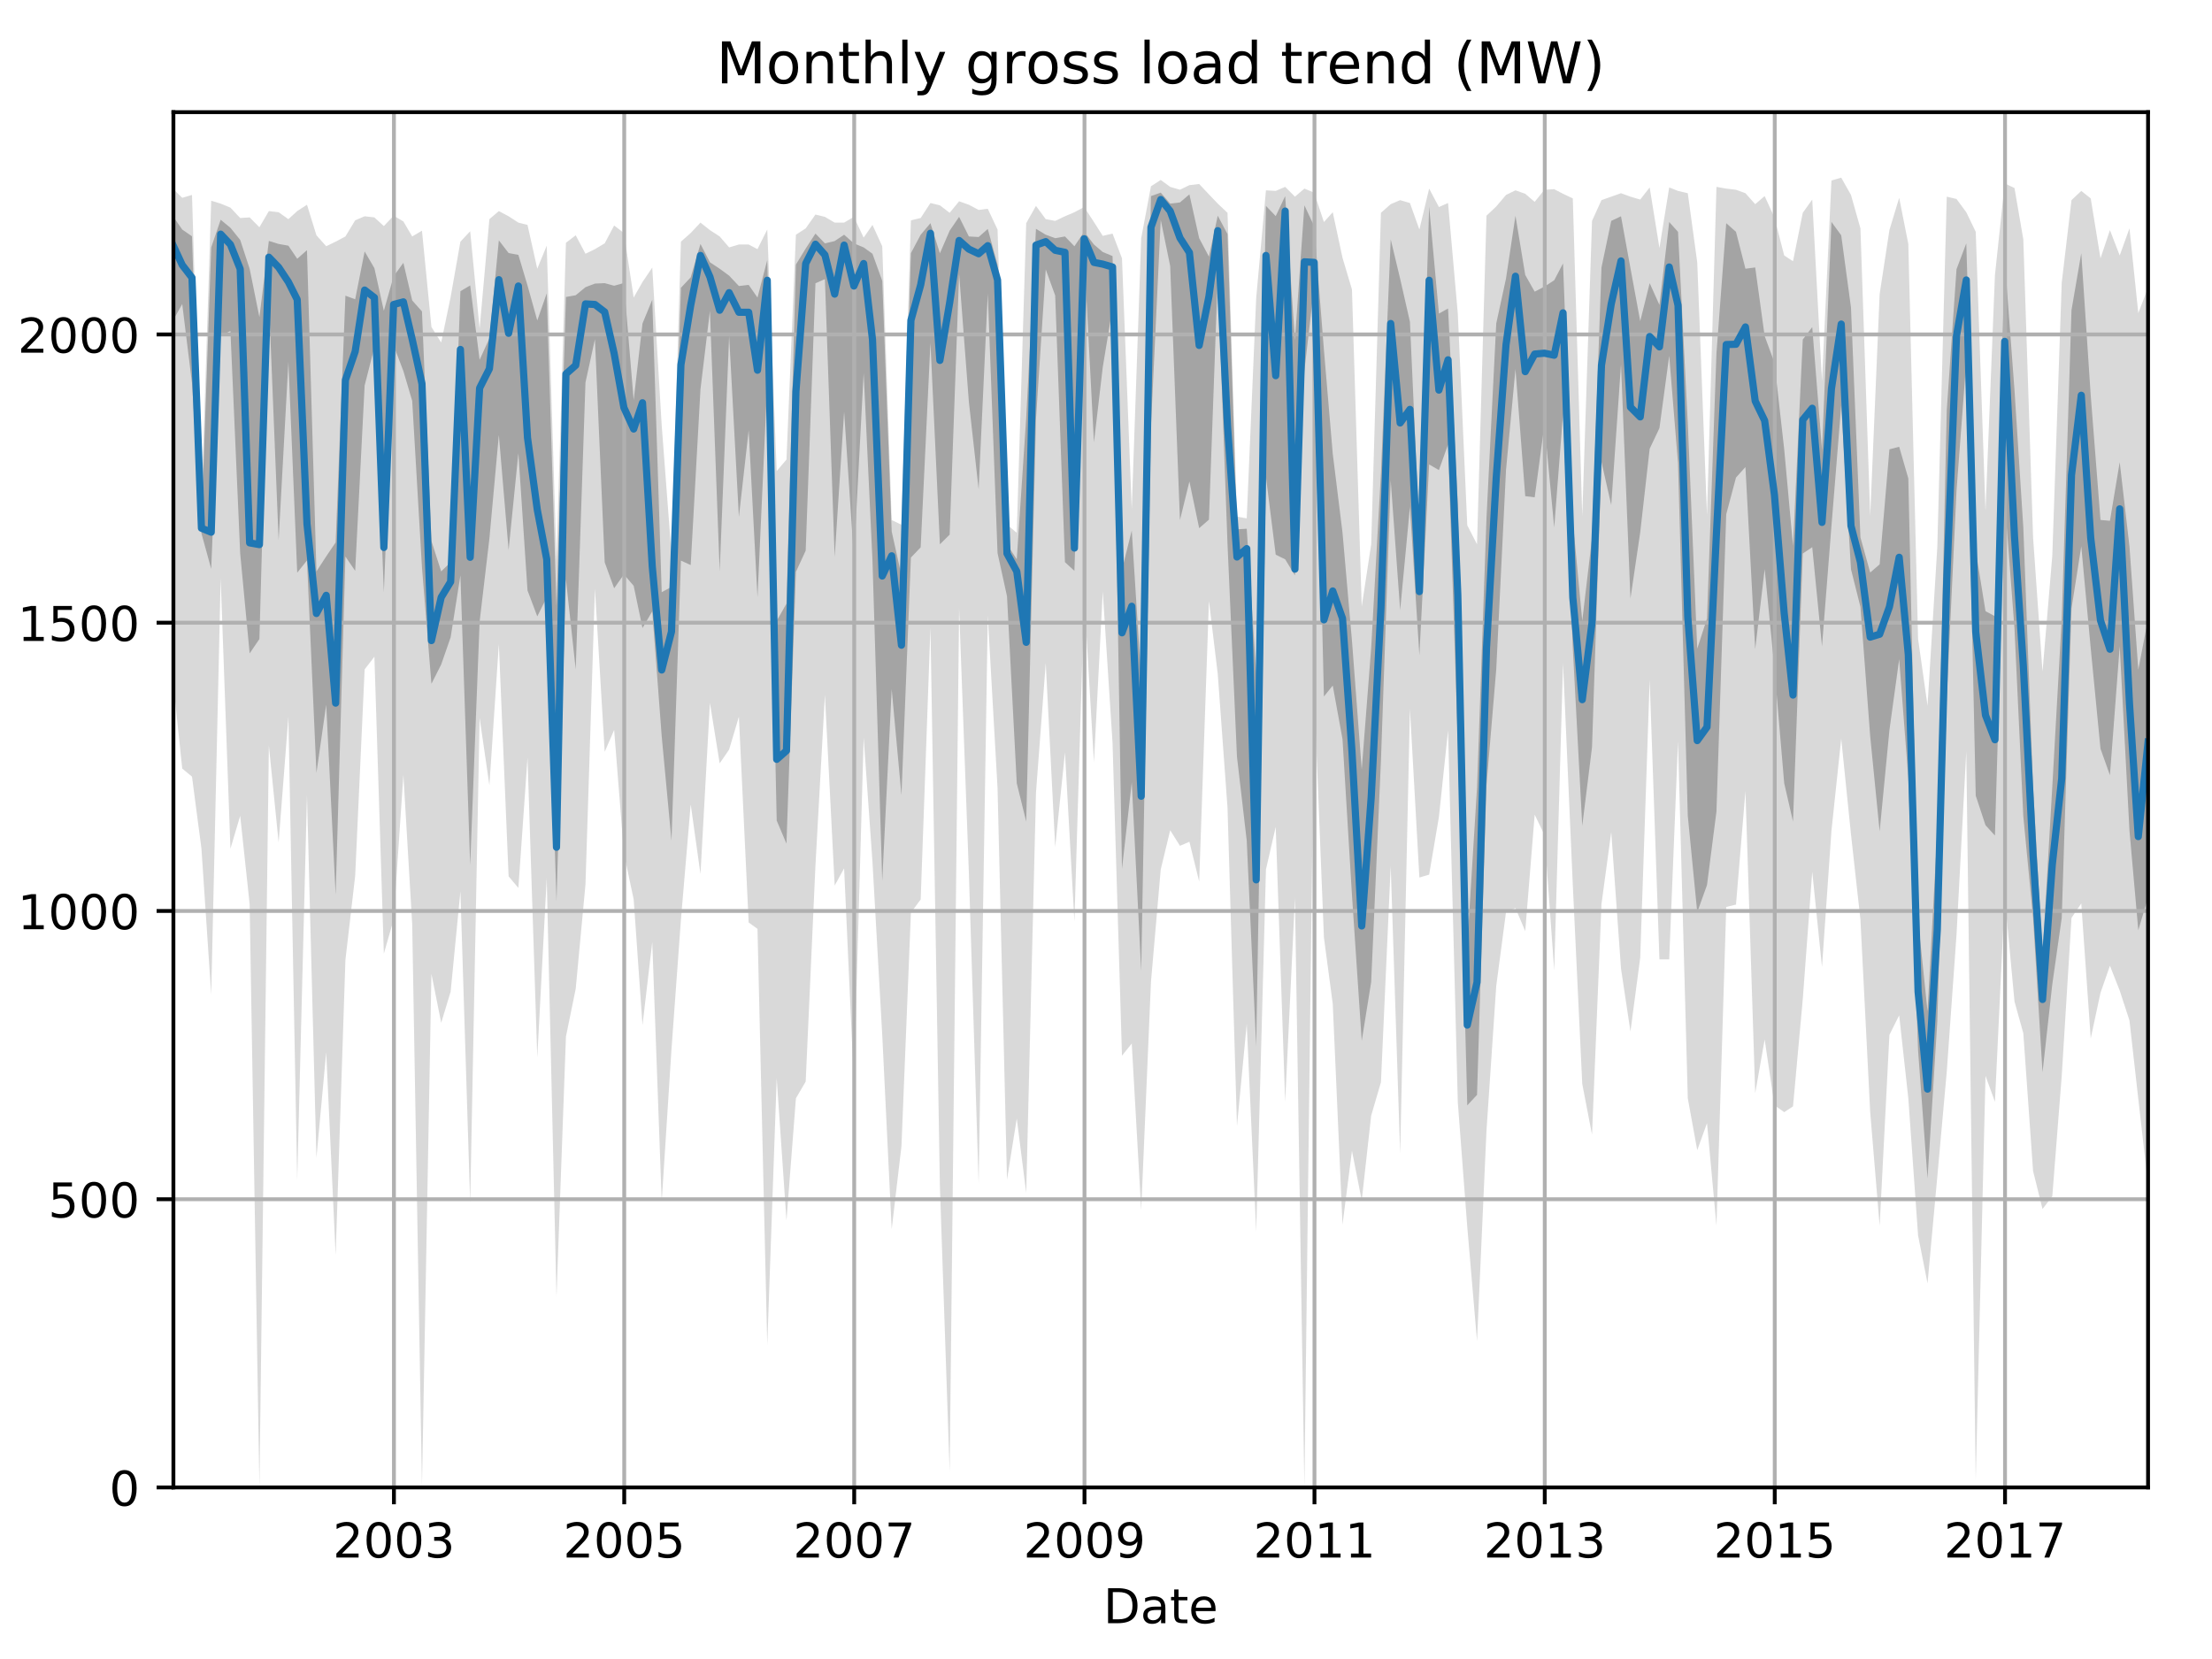 <?xml version="1.0" encoding="utf-8" standalone="no"?>
<!DOCTYPE svg PUBLIC "-//W3C//DTD SVG 1.1//EN"
  "http://www.w3.org/Graphics/SVG/1.1/DTD/svg11.dtd">
<!-- Created with matplotlib (http://matplotlib.org/) -->
<svg height="345.6pt" version="1.1" viewBox="0 0 460.8 345.6" width="460.8pt" xmlns="http://www.w3.org/2000/svg" xmlns:xlink="http://www.w3.org/1999/xlink">
 <defs>
  <style type="text/css">
*{stroke-linecap:butt;stroke-linejoin:round;}
  </style>
 </defs>
 <g id="figure_1">
  <g id="patch_1">
   <path d="M 0 345.6 
L 460.8 345.6 
L 460.8 0 
L 0 0 
z
" style="fill:none;"/>
  </g>
  <g id="axes_1">
   <g id="patch_2">
    <path d="M 36.124 309.863 
L 447.48 309.863 
L 447.48 23.365 
L 36.124 23.365 
z
" style="fill:none;"/>
   </g>
   <g id="PolyCollection_1">
    <path clip-path="url(#pf17674f950)" d="M 36.124 39.41 
L 36.124 142.571 
L 37.962 160.105 
L 39.996 161.786 
L 41.965 176.798 
L 43.999 207.182 
L 45.968 120.474 
L 48.003 176.798 
L 50.037 169.953 
L 52.006 188.327 
L 54.04 309.863 
L 56.009 155.301 
L 58.044 175.477 
L 60.078 149.297 
L 61.916 245.853 
L 63.95 165.629 
L 65.919 241.169 
L 67.954 219.192 
L 69.922 261.465 
L 71.957 199.977 
L 73.991 182.443 
L 75.96 139.449 
L 77.995 136.807 
L 79.963 198.656 
L 81.998 191.57 
L 84.032 161.426 
L 85.87 192.531 
L 87.904 309.623 
L 89.873 202.859 
L 91.908 213.067 
L 93.877 206.582 
L 95.911 185.685 
L 97.946 250.657 
L 99.914 149.537 
L 101.949 163.588 
L 103.918 134.165 
L 105.952 182.563 
L 107.987 184.965 
L 109.89 157.823 
L 111.924 220.273 
L 113.893 182.923 
L 115.928 270.112 
L 117.896 215.949 
L 119.931 205.981 
L 121.965 184.244 
L 123.934 122.636 
L 125.969 156.622 
L 127.938 152.059 
L 129.972 177.759 
L 132.006 187.367 
L 133.844 213.547 
L 135.878 196.254 
L 137.847 250.296 
L 139.882 218.591 
L 141.851 191.57 
L 143.885 167.551 
L 145.92 182.083 
L 147.888 146.414 
L 149.923 159.024 
L 151.892 156.142 
L 153.926 149.297 
L 155.961 192.17 
L 157.798 193.492 
L 159.833 280.2 
L 161.802 224.596 
L 163.836 254.26 
L 165.805 228.799 
L 167.839 225.317 
L 169.874 180.281 
L 171.843 144.733 
L 173.877 184.484 
L 175.846 180.882 
L 177.88 225.677 
L 179.915 153.62 
L 181.752 179.561 
L 183.787 215.589 
L 185.756 256.061 
L 187.79 238.767 
L 189.759 190.129 
L 191.794 187.367 
L 193.828 130.682 
L 195.797 247.054 
L 197.831 306.621 
L 199.8 126.719 
L 201.835 181.842 
L 203.869 246.573 
L 205.772 128.28 
L 207.807 164.188 
L 209.776 245.733 
L 211.81 233.003 
L 213.779 248.495 
L 215.813 165.149 
L 217.848 138.128 
L 219.817 176.438 
L 221.851 156.742 
L 223.82 191.93 
L 225.854 124.197 
L 227.889 158.784 
L 229.726 123.236 
L 231.761 154.701 
L 233.73 219.912 
L 235.764 217.39 
L 237.733 252.098 
L 239.768 204.54 
L 241.802 181.122 
L 243.771 172.955 
L 245.805 176.198 
L 247.774 175.357 
L 249.809 183.644 
L 251.843 125.158 
L 253.681 140.41 
L 255.715 168.272 
L 257.684 234.564 
L 259.718 213.307 
L 261.687 256.541 
L 263.722 181.122 
L 265.756 172.235 
L 267.725 229.52 
L 269.76 187.006 
L 271.728 309.863 
L 273.763 144.253 
L 275.797 195.293 
L 277.635 209.104 
L 279.669 255.1 
L 281.638 239.728 
L 283.673 250.056 
L 285.641 232.402 
L 287.676 225.437 
L 289.71 180.401 
L 291.679 240.329 
L 293.714 147.615 
L 295.683 182.803 
L 297.717 182.203 
L 299.751 170.193 
L 301.655 152.179 
L 303.689 229.64 
L 305.658 255.581 
L 307.692 279.359 
L 309.661 235.525 
L 311.696 205.381 
L 313.73 190.009 
L 315.699 189.168 
L 317.734 193.972 
L 319.702 169.713 
L 321.737 173.916 
L 323.771 202.138 
L 325.609 138.128 
L 327.643 184.364 
L 329.612 225.797 
L 331.647 236.365 
L 333.616 188.327 
L 335.65 173.316 
L 337.684 201.778 
L 339.653 214.868 
L 341.688 199.496 
L 343.657 141.611 
L 345.691 199.857 
L 347.726 199.857 
L 349.563 154.461 
L 351.598 228.799 
L 353.566 239.608 
L 355.601 233.964 
L 357.57 255.34 
L 359.604 188.928 
L 361.639 188.448 
L 363.607 164.789 
L 365.642 227.719 
L 367.611 216.55 
L 369.645 230.241 
L 371.68 231.682 
L 373.517 230.481 
L 375.552 208.143 
L 377.521 181.602 
L 379.555 201.418 
L 381.524 173.075 
L 383.558 153.86 
L 385.593 173.796 
L 387.562 191.57 
L 389.596 231.682 
L 391.565 255.34 
L 393.599 215.589 
L 395.634 211.506 
L 397.537 228.799 
L 399.572 257.382 
L 401.54 267.35 
L 403.575 245.132 
L 405.544 223.275 
L 407.578 194.692 
L 409.613 156.502 
L 411.582 308.302 
L 413.616 224.116 
L 415.585 229.52 
L 417.619 186.766 
L 419.654 208.623 
L 421.491 215.229 
L 423.526 243.931 
L 425.495 251.858 
L 427.529 249.216 
L 429.498 224.116 
L 431.532 191.21 
L 433.567 188.207 
L 435.536 216.31 
L 437.57 206.822 
L 439.539 201.178 
L 441.573 206.342 
L 443.608 212.587 
L 445.446 228.92 
L 447.48 246.814 
L 447.48 59.946 
L 447.48 59.946 
L 445.446 65.23 
L 443.608 47.576 
L 441.573 53.221 
L 439.539 47.936 
L 437.57 53.821 
L 435.536 41.331 
L 433.567 39.77 
L 431.532 41.692 
L 429.498 58.865 
L 427.529 115.79 
L 425.495 139.929 
L 423.526 111.947 
L 421.491 49.858 
L 419.654 39.17 
L 417.619 38.209 
L 415.585 57.304 
L 413.616 106.423 
L 411.582 48.297 
L 409.613 44.214 
L 407.578 41.451 
L 405.544 40.971 
L 403.575 113.989 
L 401.54 147.015 
L 399.572 133.084 
L 397.537 50.819 
L 395.634 41.211 
L 393.599 47.936 
L 391.565 61.267 
L 389.596 107.504 
L 387.562 47.576 
L 385.593 40.611 
L 383.558 37.008 
L 381.524 37.608 
L 379.555 79.401 
L 377.521 41.571 
L 375.552 44.334 
L 373.517 54.422 
L 371.68 53.221 
L 369.645 45.294 
L 367.611 40.851 
L 365.642 42.532 
L 363.607 40.25 
L 361.639 39.53 
L 359.604 39.29 
L 357.57 38.929 
L 355.601 107.383 
L 353.566 54.662 
L 351.598 40.25 
L 349.563 39.77 
L 347.726 39.049 
L 345.691 51.659 
L 343.657 39.049 
L 341.688 41.571 
L 339.653 40.971 
L 337.684 40.25 
L 335.65 40.971 
L 333.616 41.692 
L 331.647 46.015 
L 329.612 107.504 
L 327.643 41.331 
L 325.609 40.37 
L 323.771 39.41 
L 321.737 39.53 
L 319.702 42.052 
L 317.734 40.37 
L 315.699 39.65 
L 313.73 40.611 
L 311.696 43.013 
L 309.661 44.934 
L 307.692 113.388 
L 305.658 109.425 
L 303.689 65.35 
L 301.655 42.292 
L 299.751 43.133 
L 297.717 39.29 
L 295.683 47.816 
L 293.714 42.292 
L 291.679 41.692 
L 289.71 42.532 
L 287.676 44.334 
L 285.641 113.388 
L 283.673 126.358 
L 281.638 60.306 
L 279.669 53.701 
L 277.635 44.214 
L 275.797 46.255 
L 273.763 40.13 
L 271.728 39.29 
L 269.76 40.971 
L 267.725 38.929 
L 265.756 39.77 
L 263.722 39.65 
L 261.687 62.108 
L 259.718 107.984 
L 257.684 107.624 
L 255.715 44.334 
L 253.681 42.412 
L 251.843 40.491 
L 249.809 38.329 
L 247.774 38.569 
L 245.805 39.53 
L 243.771 38.929 
L 241.802 37.488 
L 239.768 38.809 
L 237.733 49.618 
L 235.764 106.062 
L 233.73 53.821 
L 231.761 48.657 
L 229.726 49.137 
L 227.889 46.255 
L 225.854 43.133 
L 223.82 44.214 
L 221.851 45.054 
L 219.817 46.015 
L 217.848 45.655 
L 215.813 42.892 
L 213.779 46.495 
L 211.81 110.986 
L 209.776 109.305 
L 207.807 47.816 
L 205.772 43.493 
L 203.869 43.733 
L 201.835 42.652 
L 199.8 41.932 
L 197.831 44.334 
L 195.797 42.772 
L 193.828 42.292 
L 191.794 45.414 
L 189.759 45.895 
L 187.79 109.305 
L 185.756 108.344 
L 183.787 51.299 
L 181.752 46.856 
L 179.915 49.498 
L 177.88 45.174 
L 175.846 46.375 
L 173.877 46.375 
L 171.843 45.174 
L 169.874 44.694 
L 167.839 47.576 
L 165.805 48.897 
L 163.836 95.734 
L 161.802 98.136 
L 159.833 47.816 
L 157.798 51.9 
L 155.961 50.939 
L 153.926 50.939 
L 151.892 51.539 
L 149.923 49.258 
L 147.888 47.936 
L 145.92 46.375 
L 143.885 48.537 
L 141.851 50.338 
L 139.882 115.43 
L 137.847 88.649 
L 135.878 55.743 
L 133.844 58.745 
L 132.006 61.988 
L 129.972 48.537 
L 127.938 46.976 
L 125.969 50.699 
L 123.934 51.9 
L 121.965 52.86 
L 119.931 49.017 
L 117.896 50.579 
L 115.928 116.511 
L 113.893 51.179 
L 111.924 55.983 
L 109.89 46.856 
L 107.987 46.375 
L 105.952 45.054 
L 103.918 43.973 
L 101.949 45.655 
L 99.914 68.473 
L 97.946 48.177 
L 95.911 50.338 
L 93.877 61.867 
L 91.908 71.355 
L 89.873 68.112 
L 87.904 48.057 
L 85.87 49.258 
L 84.032 46.135 
L 81.998 44.934 
L 79.963 47.096 
L 77.995 45.294 
L 75.96 45.054 
L 73.991 45.895 
L 71.957 49.258 
L 69.922 50.338 
L 67.954 51.299 
L 65.919 49.017 
L 63.95 42.652 
L 61.916 43.973 
L 60.078 45.655 
L 58.044 44.214 
L 56.009 43.973 
L 54.04 47.336 
L 52.006 45.294 
L 50.037 45.414 
L 48.003 43.253 
L 45.968 42.412 
L 43.999 41.812 
L 41.965 105.342 
L 39.996 40.611 
L 37.962 41.211 
L 36.124 39.41 
z
" style="fill:#808080;fill-opacity:0.3;"/>
   </g>
   <g id="PolyCollection_2">
    <path clip-path="url(#pf17674f950)" d="M 36.124 45.174 
L 36.124 66.611 
L 37.962 63.339 
L 39.996 79.822 
L 41.965 111.106 
L 43.999 118.522 
L 45.968 69.944 
L 48.003 68.953 
L 50.037 115.31 
L 52.006 136.116 
L 54.04 133.114 
L 56.009 62.378 
L 58.044 112.548 
L 60.078 75.378 
L 61.916 119.303 
L 63.95 116.751 
L 65.919 161.006 
L 67.954 146.805 
L 69.922 186.436 
L 71.957 115.94 
L 73.991 118.913 
L 75.96 80.302 
L 77.995 72.346 
L 79.963 123.386 
L 81.998 71.955 
L 84.032 77.3 
L 85.87 83.515 
L 87.904 118.192 
L 89.873 142.451 
L 91.908 138.428 
L 93.877 132.754 
L 95.911 119.873 
L 97.946 180.281 
L 99.914 129.481 
L 101.949 112.217 
L 103.918 90.6 
L 105.952 114.589 
L 107.987 94.383 
L 109.89 122.996 
L 111.924 128.4 
L 113.893 124.467 
L 115.928 187.757 
L 117.896 120.714 
L 119.931 139.449 
L 121.965 79.672 
L 123.934 70.664 
L 125.969 117.141 
L 127.938 122.545 
L 129.972 119.663 
L 132.006 122.035 
L 133.844 130.832 
L 135.878 127.349 
L 137.847 153.38 
L 139.882 175.117 
L 141.851 116.781 
L 143.885 117.712 
L 145.92 81.113 
L 147.888 64.75 
L 149.923 119.033 
L 151.892 69.974 
L 153.926 107.684 
L 155.961 89.639 
L 157.798 124.437 
L 159.833 79.822 
L 161.802 170.944 
L 163.836 175.747 
L 165.805 119.123 
L 167.839 114.709 
L 169.874 59.015 
L 171.843 58.145 
L 173.877 116.03 
L 175.846 85.766 
L 177.88 116.27 
L 179.915 77.69 
L 181.752 116.751 
L 183.787 183.524 
L 185.756 143.562 
L 187.79 165.66 
L 189.759 116.15 
L 191.794 114.019 
L 193.828 71.415 
L 195.797 113.388 
L 197.831 111.377 
L 199.8 57.064 
L 201.835 83.725 
L 203.869 101.919 
L 205.772 61.147 
L 207.807 115.22 
L 209.776 124.197 
L 211.81 163.168 
L 213.779 171.154 
L 215.813 87.358 
L 217.848 56.133 
L 219.817 61.567 
L 221.851 117.111 
L 223.82 118.913 
L 225.854 53.101 
L 227.889 92.161 
L 229.726 76.489 
L 231.761 64.149 
L 233.73 181.002 
L 235.764 162.987 
L 237.733 202.288 
L 239.768 88.799 
L 241.802 45.805 
L 243.771 55.412 
L 245.805 108.344 
L 247.774 100.298 
L 249.809 110.026 
L 251.843 108.254 
L 253.681 57.424 
L 255.715 113.388 
L 257.684 157.643 
L 259.718 175.117 
L 261.687 217.991 
L 263.722 99.367 
L 265.756 115.55 
L 267.725 116.511 
L 269.76 119.873 
L 271.728 77.27 
L 273.763 59.586 
L 275.797 145.093 
L 277.635 142.811 
L 279.669 153.98 
L 281.638 186.436 
L 283.673 216.82 
L 285.641 204.57 
L 287.676 158.484 
L 289.71 100.058 
L 291.679 127.109 
L 293.714 105.582 
L 295.683 136.506 
L 297.717 96.755 
L 299.751 97.926 
L 301.655 92.612 
L 303.689 154.701 
L 305.658 230.271 
L 307.692 228.079 
L 309.661 163.618 
L 311.696 139.419 
L 313.73 97.926 
L 315.699 76.879 
L 317.734 103.36 
L 319.702 103.6 
L 321.737 88.438 
L 323.771 109.905 
L 325.609 86.187 
L 327.643 135.005 
L 329.612 172.025 
L 331.647 155.662 
L 333.616 96.245 
L 335.65 105.222 
L 337.684 75.919 
L 339.653 124.677 
L 341.688 110.896 
L 343.657 93.482 
L 345.691 89.189 
L 347.726 74.117 
L 349.563 96.545 
L 351.598 169.983 
L 353.566 190.039 
L 355.601 184.364 
L 357.57 169.052 
L 359.604 107.143 
L 361.639 99.487 
L 363.607 97.295 
L 365.642 135.215 
L 367.611 118.552 
L 369.645 139.209 
L 371.68 163.138 
L 373.517 171.154 
L 375.552 115.31 
L 377.521 113.989 
L 379.555 134.645 
L 381.524 109.605 
L 383.558 84.475 
L 385.593 118.582 
L 387.562 126.419 
L 389.596 153.38 
L 391.565 173.195 
L 393.599 152.119 
L 395.634 137.317 
L 397.537 162.147 
L 399.572 218.862 
L 401.54 245.493 
L 403.575 212.857 
L 405.544 145.454 
L 407.578 102.189 
L 409.613 75.318 
L 411.582 165.75 
L 413.616 171.904 
L 415.585 174.066 
L 417.619 104.231 
L 419.654 130.922 
L 421.491 170.013 
L 423.526 191.21 
L 425.495 223.395 
L 427.529 205.051 
L 429.498 191.21 
L 431.532 126.749 
L 433.567 113.809 
L 435.536 135.035 
L 437.57 155.962 
L 439.539 161.486 
L 441.573 134.645 
L 443.608 173.015 
L 445.446 193.762 
L 447.48 186.976 
L 447.48 128.971 
L 447.48 128.971 
L 445.446 139.509 
L 443.608 113.869 
L 441.573 96.275 
L 439.539 108.494 
L 437.57 108.314 
L 435.536 82.374 
L 433.567 52.74 
L 431.532 64.6 
L 429.498 128.91 
L 427.529 163.918 
L 425.495 198.866 
L 423.526 163.948 
L 421.491 109.845 
L 419.654 81.263 
L 417.619 54.061 
L 415.585 128.37 
L 413.616 127.319 
L 411.582 114.709 
L 409.613 50.699 
L 407.578 56.073 
L 405.544 85.496 
L 403.575 173.195 
L 401.54 210.665 
L 399.572 191.66 
L 397.537 99.667 
L 395.634 93.062 
L 393.599 93.603 
L 391.565 117.562 
L 389.596 119.273 
L 387.562 111.947 
L 385.593 64.059 
L 383.558 49.017 
L 381.524 46.225 
L 379.555 93.693 
L 377.521 68.142 
L 375.552 70.724 
L 373.517 113.688 
L 371.68 93.573 
L 369.645 75.528 
L 367.611 70.004 
L 365.642 55.713 
L 363.607 55.983 
L 361.639 48.297 
L 359.604 46.495 
L 357.57 73.577 
L 355.601 128.85 
L 353.566 135.125 
L 351.598 88.168 
L 349.563 48.297 
L 347.726 46.255 
L 345.691 63.519 
L 343.657 58.985 
L 341.688 66.911 
L 339.653 55.863 
L 337.684 45.054 
L 335.65 46.015 
L 333.616 55.743 
L 331.647 112.067 
L 329.612 129.331 
L 327.643 108.434 
L 325.609 54.872 
L 323.771 58.385 
L 321.737 59.706 
L 319.702 60.757 
L 317.734 57.274 
L 315.699 44.934 
L 313.73 58.024 
L 311.696 67.392 
L 309.661 107.984 
L 307.692 164.068 
L 305.658 196.914 
L 303.689 104.952 
L 301.655 64.269 
L 299.751 65.32 
L 297.717 43.013 
L 295.683 110.746 
L 293.714 67.032 
L 291.679 58.084 
L 289.71 49.858 
L 287.676 98.587 
L 285.641 135.005 
L 283.673 160.315 
L 281.638 133.474 
L 279.669 110.956 
L 277.635 94.503 
L 275.797 72.886 
L 273.763 47.096 
L 271.728 42.772 
L 269.76 70.875 
L 267.725 40.851 
L 265.756 45.024 
L 263.722 42.892 
L 261.687 140.229 
L 259.718 110.146 
L 257.684 110.266 
L 255.715 48.777 
L 253.681 44.934 
L 251.843 53.461 
L 249.809 49.618 
L 247.774 40.491 
L 245.805 42.172 
L 243.771 42.412 
L 241.802 40.13 
L 239.768 40.851 
L 237.733 141.58 
L 235.764 110.506 
L 233.73 118.672 
L 231.761 53.341 
L 229.726 52.5 
L 227.889 50.939 
L 225.854 48.297 
L 223.82 51.299 
L 221.851 49.258 
L 219.817 49.618 
L 217.848 48.897 
L 215.813 47.666 
L 213.779 87.027 
L 211.81 116.511 
L 209.776 113.388 
L 207.807 55.142 
L 205.772 47.696 
L 203.869 49.378 
L 201.835 49.258 
L 199.8 45.174 
L 197.831 48.057 
L 195.797 52.77 
L 193.828 46.495 
L 191.794 48.897 
L 189.759 52.74 
L 187.79 119.873 
L 185.756 110.716 
L 183.787 58.505 
L 181.752 52.86 
L 179.915 51.539 
L 177.88 50.699 
L 175.846 48.897 
L 173.877 50.218 
L 171.843 50.699 
L 169.874 48.657 
L 167.839 51.78 
L 165.805 55.112 
L 163.836 125.758 
L 161.802 129.331 
L 159.833 54.181 
L 157.798 61.988 
L 155.961 59.345 
L 153.926 59.586 
L 151.892 57.424 
L 149.923 55.983 
L 147.888 54.632 
L 145.92 50.819 
L 143.885 57.784 
L 141.851 59.946 
L 139.882 122.275 
L 137.847 123.356 
L 135.878 62.438 
L 133.844 67.392 
L 132.006 83.364 
L 129.972 58.955 
L 127.938 59.526 
L 125.969 58.985 
L 123.934 59.075 
L 121.965 59.826 
L 119.931 61.507 
L 117.896 61.867 
L 115.928 126.238 
L 113.893 61.117 
L 111.924 66.761 
L 109.89 59.466 
L 107.987 53.101 
L 105.952 52.71 
L 103.918 50.068 
L 101.949 70.484 
L 99.914 74.958 
L 97.946 59.466 
L 95.911 60.667 
L 93.877 117.111 
L 91.908 119.033 
L 89.873 112.698 
L 87.904 64.87 
L 85.87 62.588 
L 84.032 54.752 
L 81.998 57.544 
L 79.963 64.75 
L 77.995 55.863 
L 75.96 52.38 
L 73.991 62.348 
L 71.957 61.597 
L 69.922 112.998 
L 67.954 115.91 
L 65.919 119.033 
L 63.95 52.11 
L 61.916 53.911 
L 60.078 51.179 
L 58.044 50.819 
L 56.009 50.188 
L 54.04 66.071 
L 52.006 55.983 
L 50.037 49.978 
L 48.003 47.456 
L 45.968 45.775 
L 43.999 51.539 
L 41.965 109.185 
L 39.996 49.227 
L 37.962 47.816 
L 36.124 45.174 
z
" style="fill:#808080;fill-opacity:0.6;"/>
   </g>
   <g id="matplotlib.axis_1">
    <g id="xtick_1">
     <g id="line2d_1">
      <path clip-path="url(#pf17674f950)" d="M 82.064 309.863 
L 82.064 23.365 
" style="fill:none;stroke:#b0b0b0;stroke-linecap:square;stroke-width:0.8;"/>
     </g>
     <g id="line2d_2">
      <defs>
       <path d="M 0 0 
L 0 3.5 
" id="mb8aeecf752" style="stroke:#000000;stroke-width:0.8;"/>
      </defs>
      <g>
       <use style="stroke:#000000;stroke-width:0.8;" x="82.064" xlink:href="#mb8aeecf752" y="309.863"/>
      </g>
     </g>
     <g id="text_1">
      <!-- 2003 -->
      <defs>
       <path d="M 19.188 8.297 
L 53.609 8.297 
L 53.609 0 
L 7.328 0 
L 7.328 8.297 
Q 12.938 14.109 22.625 23.891 
Q 32.328 33.688 34.812 36.531 
Q 39.547 41.844 41.422 45.531 
Q 43.312 49.219 43.312 52.781 
Q 43.312 58.594 39.234 62.25 
Q 35.156 65.922 28.609 65.922 
Q 23.969 65.922 18.812 64.312 
Q 13.672 62.703 7.812 59.422 
L 7.812 69.391 
Q 13.766 71.781 18.938 73 
Q 24.125 74.219 28.422 74.219 
Q 39.75 74.219 46.484 68.547 
Q 53.219 62.891 53.219 53.422 
Q 53.219 48.922 51.531 44.891 
Q 49.859 40.875 45.406 35.406 
Q 44.188 33.984 37.641 27.219 
Q 31.109 20.453 19.188 8.297 
z
" id="DejaVuSans-32"/>
       <path d="M 31.781 66.406 
Q 24.172 66.406 20.328 58.906 
Q 16.5 51.422 16.5 36.375 
Q 16.5 21.391 20.328 13.891 
Q 24.172 6.391 31.781 6.391 
Q 39.453 6.391 43.281 13.891 
Q 47.125 21.391 47.125 36.375 
Q 47.125 51.422 43.281 58.906 
Q 39.453 66.406 31.781 66.406 
z
M 31.781 74.219 
Q 44.047 74.219 50.516 64.516 
Q 56.984 54.828 56.984 36.375 
Q 56.984 17.969 50.516 8.266 
Q 44.047 -1.422 31.781 -1.422 
Q 19.531 -1.422 13.062 8.266 
Q 6.594 17.969 6.594 36.375 
Q 6.594 54.828 13.062 64.516 
Q 19.531 74.219 31.781 74.219 
z
" id="DejaVuSans-30"/>
       <path d="M 40.578 39.312 
Q 47.656 37.797 51.625 33 
Q 55.609 28.219 55.609 21.188 
Q 55.609 10.406 48.188 4.484 
Q 40.766 -1.422 27.094 -1.422 
Q 22.516 -1.422 17.656 -0.516 
Q 12.797 0.391 7.625 2.203 
L 7.625 11.719 
Q 11.719 9.328 16.594 8.109 
Q 21.484 6.891 26.812 6.891 
Q 36.078 6.891 40.938 10.547 
Q 45.797 14.203 45.797 21.188 
Q 45.797 27.641 41.281 31.266 
Q 36.766 34.906 28.719 34.906 
L 20.219 34.906 
L 20.219 43.016 
L 29.109 43.016 
Q 36.375 43.016 40.234 45.922 
Q 44.094 48.828 44.094 54.297 
Q 44.094 59.906 40.109 62.906 
Q 36.141 65.922 28.719 65.922 
Q 24.656 65.922 20.016 65.031 
Q 15.375 64.156 9.812 62.312 
L 9.812 71.094 
Q 15.438 72.656 20.344 73.438 
Q 25.25 74.219 29.594 74.219 
Q 40.828 74.219 47.359 69.109 
Q 53.906 64.016 53.906 55.328 
Q 53.906 49.266 50.438 45.094 
Q 46.969 40.922 40.578 39.312 
z
" id="DejaVuSans-33"/>
      </defs>
      <g transform="translate(69.339 324.462)scale(0.1 -0.1)">
       <use xlink:href="#DejaVuSans-32"/>
       <use x="63.623" xlink:href="#DejaVuSans-30"/>
       <use x="127.246" xlink:href="#DejaVuSans-30"/>
       <use x="190.869" xlink:href="#DejaVuSans-33"/>
      </g>
     </g>
    </g>
    <g id="xtick_2">
     <g id="line2d_3">
      <path clip-path="url(#pf17674f950)" d="M 130.038 309.863 
L 130.038 23.365 
" style="fill:none;stroke:#b0b0b0;stroke-linecap:square;stroke-width:0.8;"/>
     </g>
     <g id="line2d_4">
      <g>
       <use style="stroke:#000000;stroke-width:0.8;" x="130.038" xlink:href="#mb8aeecf752" y="309.863"/>
      </g>
     </g>
     <g id="text_2">
      <!-- 2005 -->
      <defs>
       <path d="M 10.797 72.906 
L 49.516 72.906 
L 49.516 64.594 
L 19.828 64.594 
L 19.828 46.734 
Q 21.969 47.469 24.109 47.828 
Q 26.266 48.188 28.422 48.188 
Q 40.625 48.188 47.75 41.5 
Q 54.891 34.812 54.891 23.391 
Q 54.891 11.625 47.562 5.094 
Q 40.234 -1.422 26.906 -1.422 
Q 22.312 -1.422 17.547 -0.641 
Q 12.797 0.141 7.719 1.703 
L 7.719 11.625 
Q 12.109 9.234 16.797 8.062 
Q 21.484 6.891 26.703 6.891 
Q 35.156 6.891 40.078 11.328 
Q 45.016 15.766 45.016 23.391 
Q 45.016 31 40.078 35.438 
Q 35.156 39.891 26.703 39.891 
Q 22.75 39.891 18.812 39.016 
Q 14.891 38.141 10.797 36.281 
z
" id="DejaVuSans-35"/>
      </defs>
      <g transform="translate(117.313 324.462)scale(0.1 -0.1)">
       <use xlink:href="#DejaVuSans-32"/>
       <use x="63.623" xlink:href="#DejaVuSans-30"/>
       <use x="127.246" xlink:href="#DejaVuSans-30"/>
       <use x="190.869" xlink:href="#DejaVuSans-35"/>
      </g>
     </g>
    </g>
    <g id="xtick_3">
     <g id="line2d_5">
      <path clip-path="url(#pf17674f950)" d="M 177.946 309.863 
L 177.946 23.365 
" style="fill:none;stroke:#b0b0b0;stroke-linecap:square;stroke-width:0.8;"/>
     </g>
     <g id="line2d_6">
      <g>
       <use style="stroke:#000000;stroke-width:0.8;" x="177.946" xlink:href="#mb8aeecf752" y="309.863"/>
      </g>
     </g>
     <g id="text_3">
      <!-- 2007 -->
      <defs>
       <path d="M 8.203 72.906 
L 55.078 72.906 
L 55.078 68.703 
L 28.609 0 
L 18.312 0 
L 43.219 64.594 
L 8.203 64.594 
z
" id="DejaVuSans-37"/>
      </defs>
      <g transform="translate(165.221 324.462)scale(0.1 -0.1)">
       <use xlink:href="#DejaVuSans-32"/>
       <use x="63.623" xlink:href="#DejaVuSans-30"/>
       <use x="127.246" xlink:href="#DejaVuSans-30"/>
       <use x="190.869" xlink:href="#DejaVuSans-37"/>
      </g>
     </g>
    </g>
    <g id="xtick_4">
     <g id="line2d_7">
      <path clip-path="url(#pf17674f950)" d="M 225.92 309.863 
L 225.92 23.365 
" style="fill:none;stroke:#b0b0b0;stroke-linecap:square;stroke-width:0.8;"/>
     </g>
     <g id="line2d_8">
      <g>
       <use style="stroke:#000000;stroke-width:0.8;" x="225.92" xlink:href="#mb8aeecf752" y="309.863"/>
      </g>
     </g>
     <g id="text_4">
      <!-- 2009 -->
      <defs>
       <path d="M 10.984 1.516 
L 10.984 10.5 
Q 14.703 8.734 18.5 7.812 
Q 22.312 6.891 25.984 6.891 
Q 35.75 6.891 40.891 13.453 
Q 46.047 20.016 46.781 33.406 
Q 43.953 29.203 39.594 26.953 
Q 35.25 24.703 29.984 24.703 
Q 19.047 24.703 12.672 31.312 
Q 6.297 37.938 6.297 49.422 
Q 6.297 60.641 12.938 67.422 
Q 19.578 74.219 30.609 74.219 
Q 43.266 74.219 49.922 64.516 
Q 56.594 54.828 56.594 36.375 
Q 56.594 19.141 48.406 8.859 
Q 40.234 -1.422 26.422 -1.422 
Q 22.703 -1.422 18.891 -0.688 
Q 15.094 0.047 10.984 1.516 
z
M 30.609 32.422 
Q 37.25 32.422 41.125 36.953 
Q 45.016 41.5 45.016 49.422 
Q 45.016 57.281 41.125 61.844 
Q 37.25 66.406 30.609 66.406 
Q 23.969 66.406 20.094 61.844 
Q 16.219 57.281 16.219 49.422 
Q 16.219 41.5 20.094 36.953 
Q 23.969 32.422 30.609 32.422 
z
" id="DejaVuSans-39"/>
      </defs>
      <g transform="translate(213.195 324.462)scale(0.1 -0.1)">
       <use xlink:href="#DejaVuSans-32"/>
       <use x="63.623" xlink:href="#DejaVuSans-30"/>
       <use x="127.246" xlink:href="#DejaVuSans-30"/>
       <use x="190.869" xlink:href="#DejaVuSans-39"/>
      </g>
     </g>
    </g>
    <g id="xtick_5">
     <g id="line2d_9">
      <path clip-path="url(#pf17674f950)" d="M 273.828 309.863 
L 273.828 23.365 
" style="fill:none;stroke:#b0b0b0;stroke-linecap:square;stroke-width:0.8;"/>
     </g>
     <g id="line2d_10">
      <g>
       <use style="stroke:#000000;stroke-width:0.8;" x="273.828" xlink:href="#mb8aeecf752" y="309.863"/>
      </g>
     </g>
     <g id="text_5">
      <!-- 2011 -->
      <defs>
       <path d="M 12.406 8.297 
L 28.516 8.297 
L 28.516 63.922 
L 10.984 60.406 
L 10.984 69.391 
L 28.422 72.906 
L 38.281 72.906 
L 38.281 8.297 
L 54.391 8.297 
L 54.391 0 
L 12.406 0 
z
" id="DejaVuSans-31"/>
      </defs>
      <g transform="translate(261.103 324.462)scale(0.1 -0.1)">
       <use xlink:href="#DejaVuSans-32"/>
       <use x="63.623" xlink:href="#DejaVuSans-30"/>
       <use x="127.246" xlink:href="#DejaVuSans-31"/>
       <use x="190.869" xlink:href="#DejaVuSans-31"/>
      </g>
     </g>
    </g>
    <g id="xtick_6">
     <g id="line2d_11">
      <path clip-path="url(#pf17674f950)" d="M 321.802 309.863 
L 321.802 23.365 
" style="fill:none;stroke:#b0b0b0;stroke-linecap:square;stroke-width:0.8;"/>
     </g>
     <g id="line2d_12">
      <g>
       <use style="stroke:#000000;stroke-width:0.8;" x="321.802" xlink:href="#mb8aeecf752" y="309.863"/>
      </g>
     </g>
     <g id="text_6">
      <!-- 2013 -->
      <g transform="translate(309.077 324.462)scale(0.1 -0.1)">
       <use xlink:href="#DejaVuSans-32"/>
       <use x="63.623" xlink:href="#DejaVuSans-30"/>
       <use x="127.246" xlink:href="#DejaVuSans-31"/>
       <use x="190.869" xlink:href="#DejaVuSans-33"/>
      </g>
     </g>
    </g>
    <g id="xtick_7">
     <g id="line2d_13">
      <path clip-path="url(#pf17674f950)" d="M 369.711 309.863 
L 369.711 23.365 
" style="fill:none;stroke:#b0b0b0;stroke-linecap:square;stroke-width:0.8;"/>
     </g>
     <g id="line2d_14">
      <g>
       <use style="stroke:#000000;stroke-width:0.8;" x="369.711" xlink:href="#mb8aeecf752" y="309.863"/>
      </g>
     </g>
     <g id="text_7">
      <!-- 2015 -->
      <g transform="translate(356.986 324.462)scale(0.1 -0.1)">
       <use xlink:href="#DejaVuSans-32"/>
       <use x="63.623" xlink:href="#DejaVuSans-30"/>
       <use x="127.246" xlink:href="#DejaVuSans-31"/>
       <use x="190.869" xlink:href="#DejaVuSans-35"/>
      </g>
     </g>
    </g>
    <g id="xtick_8">
     <g id="line2d_15">
      <path clip-path="url(#pf17674f950)" d="M 417.685 309.863 
L 417.685 23.365 
" style="fill:none;stroke:#b0b0b0;stroke-linecap:square;stroke-width:0.8;"/>
     </g>
     <g id="line2d_16">
      <g>
       <use style="stroke:#000000;stroke-width:0.8;" x="417.685" xlink:href="#mb8aeecf752" y="309.863"/>
      </g>
     </g>
     <g id="text_8">
      <!-- 2017 -->
      <g transform="translate(404.96 324.462)scale(0.1 -0.1)">
       <use xlink:href="#DejaVuSans-32"/>
       <use x="63.623" xlink:href="#DejaVuSans-30"/>
       <use x="127.246" xlink:href="#DejaVuSans-31"/>
       <use x="190.869" xlink:href="#DejaVuSans-37"/>
      </g>
     </g>
    </g>
    <g id="text_9">
     <!-- Date -->
     <defs>
      <path d="M 19.672 64.797 
L 19.672 8.109 
L 31.594 8.109 
Q 46.688 8.109 53.688 14.938 
Q 60.688 21.781 60.688 36.531 
Q 60.688 51.172 53.688 57.984 
Q 46.688 64.797 31.594 64.797 
z
M 9.812 72.906 
L 30.078 72.906 
Q 51.266 72.906 61.172 64.094 
Q 71.094 55.281 71.094 36.531 
Q 71.094 17.672 61.125 8.828 
Q 51.172 0 30.078 0 
L 9.812 0 
z
" id="DejaVuSans-44"/>
      <path d="M 34.281 27.484 
Q 23.391 27.484 19.188 25 
Q 14.984 22.516 14.984 16.5 
Q 14.984 11.719 18.141 8.906 
Q 21.297 6.109 26.703 6.109 
Q 34.188 6.109 38.703 11.406 
Q 43.219 16.703 43.219 25.484 
L 43.219 27.484 
z
M 52.203 31.203 
L 52.203 0 
L 43.219 0 
L 43.219 8.297 
Q 40.141 3.328 35.547 0.953 
Q 30.953 -1.422 24.312 -1.422 
Q 15.922 -1.422 10.953 3.297 
Q 6 8.016 6 15.922 
Q 6 25.141 12.172 29.828 
Q 18.359 34.516 30.609 34.516 
L 43.219 34.516 
L 43.219 35.406 
Q 43.219 41.609 39.141 45 
Q 35.062 48.391 27.688 48.391 
Q 23 48.391 18.547 47.266 
Q 14.109 46.141 10.016 43.891 
L 10.016 52.203 
Q 14.938 54.109 19.578 55.047 
Q 24.219 56 28.609 56 
Q 40.484 56 46.344 49.844 
Q 52.203 43.703 52.203 31.203 
z
" id="DejaVuSans-61"/>
      <path d="M 18.312 70.219 
L 18.312 54.688 
L 36.812 54.688 
L 36.812 47.703 
L 18.312 47.703 
L 18.312 18.016 
Q 18.312 11.328 20.141 9.422 
Q 21.969 7.516 27.594 7.516 
L 36.812 7.516 
L 36.812 0 
L 27.594 0 
Q 17.188 0 13.234 3.875 
Q 9.281 7.766 9.281 18.016 
L 9.281 47.703 
L 2.688 47.703 
L 2.688 54.688 
L 9.281 54.688 
L 9.281 70.219 
z
" id="DejaVuSans-74"/>
      <path d="M 56.203 29.594 
L 56.203 25.203 
L 14.891 25.203 
Q 15.484 15.922 20.484 11.062 
Q 25.484 6.203 34.422 6.203 
Q 39.594 6.203 44.453 7.469 
Q 49.312 8.734 54.109 11.281 
L 54.109 2.781 
Q 49.266 0.734 44.188 -0.344 
Q 39.109 -1.422 33.891 -1.422 
Q 20.797 -1.422 13.156 6.188 
Q 5.516 13.812 5.516 26.812 
Q 5.516 40.234 12.766 48.109 
Q 20.016 56 32.328 56 
Q 43.359 56 49.781 48.891 
Q 56.203 41.797 56.203 29.594 
z
M 47.219 32.234 
Q 47.125 39.594 43.094 43.984 
Q 39.062 48.391 32.422 48.391 
Q 24.906 48.391 20.391 44.141 
Q 15.875 39.891 15.188 32.172 
z
" id="DejaVuSans-65"/>
     </defs>
     <g transform="translate(229.851 338.14)scale(0.1 -0.1)">
      <use xlink:href="#DejaVuSans-44"/>
      <use x="77.002" xlink:href="#DejaVuSans-61"/>
      <use x="138.281" xlink:href="#DejaVuSans-74"/>
      <use x="177.49" xlink:href="#DejaVuSans-65"/>
     </g>
    </g>
   </g>
   <g id="matplotlib.axis_2">
    <g id="ytick_1">
     <g id="line2d_17">
      <path clip-path="url(#pf17674f950)" d="M 36.124 309.863 
L 447.48 309.863 
" style="fill:none;stroke:#b0b0b0;stroke-linecap:square;stroke-width:0.8;"/>
     </g>
     <g id="line2d_18">
      <defs>
       <path d="M 0 0 
L -3.5 0 
" id="m599370884a" style="stroke:#000000;stroke-width:0.8;"/>
      </defs>
      <g>
       <use style="stroke:#000000;stroke-width:0.8;" x="36.124" xlink:href="#m599370884a" y="309.863"/>
      </g>
     </g>
     <g id="text_10">
      <!-- 0 -->
      <g transform="translate(22.762 313.663)scale(0.1 -0.1)">
       <use xlink:href="#DejaVuSans-30"/>
      </g>
     </g>
    </g>
    <g id="ytick_2">
     <g id="line2d_19">
      <path clip-path="url(#pf17674f950)" d="M 36.124 249.816 
L 447.48 249.816 
" style="fill:none;stroke:#b0b0b0;stroke-linecap:square;stroke-width:0.8;"/>
     </g>
     <g id="line2d_20">
      <g>
       <use style="stroke:#000000;stroke-width:0.8;" x="36.124" xlink:href="#m599370884a" y="249.816"/>
      </g>
     </g>
     <g id="text_11">
      <!-- 500 -->
      <g transform="translate(10.037 253.615)scale(0.1 -0.1)">
       <use xlink:href="#DejaVuSans-35"/>
       <use x="63.623" xlink:href="#DejaVuSans-30"/>
       <use x="127.246" xlink:href="#DejaVuSans-30"/>
      </g>
     </g>
    </g>
    <g id="ytick_3">
     <g id="line2d_21">
      <path clip-path="url(#pf17674f950)" d="M 36.124 189.769 
L 447.48 189.769 
" style="fill:none;stroke:#b0b0b0;stroke-linecap:square;stroke-width:0.8;"/>
     </g>
     <g id="line2d_22">
      <g>
       <use style="stroke:#000000;stroke-width:0.8;" x="36.124" xlink:href="#m599370884a" y="189.769"/>
      </g>
     </g>
     <g id="text_12">
      <!-- 1000 -->
      <g transform="translate(3.674 193.568)scale(0.1 -0.1)">
       <use xlink:href="#DejaVuSans-31"/>
       <use x="63.623" xlink:href="#DejaVuSans-30"/>
       <use x="127.246" xlink:href="#DejaVuSans-30"/>
       <use x="190.869" xlink:href="#DejaVuSans-30"/>
      </g>
     </g>
    </g>
    <g id="ytick_4">
     <g id="line2d_23">
      <path clip-path="url(#pf17674f950)" d="M 36.124 129.721 
L 447.48 129.721 
" style="fill:none;stroke:#b0b0b0;stroke-linecap:square;stroke-width:0.8;"/>
     </g>
     <g id="line2d_24">
      <g>
       <use style="stroke:#000000;stroke-width:0.8;" x="36.124" xlink:href="#m599370884a" y="129.721"/>
      </g>
     </g>
     <g id="text_13">
      <!-- 1500 -->
      <g transform="translate(3.674 133.52)scale(0.1 -0.1)">
       <use xlink:href="#DejaVuSans-31"/>
       <use x="63.623" xlink:href="#DejaVuSans-35"/>
       <use x="127.246" xlink:href="#DejaVuSans-30"/>
       <use x="190.869" xlink:href="#DejaVuSans-30"/>
      </g>
     </g>
    </g>
    <g id="ytick_5">
     <g id="line2d_25">
      <path clip-path="url(#pf17674f950)" d="M 36.124 69.674 
L 447.48 69.674 
" style="fill:none;stroke:#b0b0b0;stroke-linecap:square;stroke-width:0.8;"/>
     </g>
     <g id="line2d_26">
      <g>
       <use style="stroke:#000000;stroke-width:0.8;" x="36.124" xlink:href="#m599370884a" y="69.674"/>
      </g>
     </g>
     <g id="text_14">
      <!-- 2000 -->
      <g transform="translate(3.674 73.473)scale(0.1 -0.1)">
       <use xlink:href="#DejaVuSans-32"/>
       <use x="63.623" xlink:href="#DejaVuSans-30"/>
       <use x="127.246" xlink:href="#DejaVuSans-30"/>
       <use x="190.869" xlink:href="#DejaVuSans-30"/>
      </g>
     </g>
    </g>
   </g>
   <g id="line2d_27">
    <path clip-path="url(#pf17674f950)" d="M 36.124 51.239 
L 37.962 55.202 
L 39.996 57.844 
L 41.965 110.026 
L 43.999 110.866 
L 45.968 48.777 
L 48.003 50.939 
L 50.037 56.043 
L 52.006 113.088 
L 54.04 113.448 
L 56.009 53.581 
L 58.044 55.683 
L 60.078 58.745 
L 61.916 62.408 
L 63.95 109.125 
L 65.919 127.8 
L 67.954 124.017 
L 69.922 146.474 
L 71.957 79.161 
L 73.991 73.216 
L 75.96 60.426 
L 77.995 61.988 
L 79.963 114.049 
L 81.998 63.429 
L 84.032 62.888 
L 85.87 70.694 
L 87.904 79.942 
L 89.873 133.444 
L 91.908 124.437 
L 93.877 121.194 
L 95.911 72.796 
L 97.946 116.09 
L 99.914 80.842 
L 101.949 76.819 
L 103.918 58.265 
L 105.952 69.433 
L 107.987 59.586 
L 109.89 91.171 
L 111.924 106.183 
L 113.893 116.511 
L 115.928 176.498 
L 117.896 77.9 
L 119.931 76.099 
L 121.965 63.309 
L 123.934 63.429 
L 125.969 64.99 
L 127.938 73.637 
L 129.972 84.926 
L 132.006 89.369 
L 133.844 83.905 
L 135.878 118.012 
L 137.847 139.569 
L 139.882 131.583 
L 141.851 75.979 
L 143.885 63.609 
L 145.92 53.221 
L 147.888 57.664 
L 149.923 64.63 
L 151.892 60.967 
L 153.926 65.05 
L 155.961 65.05 
L 157.798 77.12 
L 159.833 58.385 
L 161.802 158.184 
L 163.836 156.382 
L 165.805 81.563 
L 167.839 54.902 
L 169.874 50.879 
L 171.843 53.101 
L 173.877 61.267 
L 175.846 51.059 
L 177.88 59.586 
L 179.915 54.902 
L 181.752 70.694 
L 183.787 119.993 
L 185.756 115.79 
L 187.79 134.405 
L 189.759 66.731 
L 191.794 59.345 
L 193.828 48.597 
L 195.797 75.078 
L 197.831 63.068 
L 199.8 50.098 
L 201.835 51.9 
L 203.869 52.86 
L 205.772 51.179 
L 207.807 58.325 
L 209.776 115.31 
L 211.81 119.033 
L 213.779 133.804 
L 215.813 51.059 
L 217.848 50.338 
L 219.817 52.14 
L 221.851 52.56 
L 223.82 114.169 
L 225.854 49.738 
L 227.889 54.662 
L 229.726 55.022 
L 231.761 55.623 
L 233.73 131.823 
L 235.764 126.298 
L 237.733 165.87 
L 239.768 47.336 
L 241.802 41.571 
L 243.771 43.973 
L 245.805 49.558 
L 247.774 52.62 
L 249.809 71.955 
L 251.843 61.747 
L 253.681 48.057 
L 255.715 88.829 
L 257.684 116.03 
L 259.718 114.289 
L 261.687 183.283 
L 263.722 53.221 
L 265.756 78.26 
L 267.725 43.973 
L 269.76 118.552 
L 271.728 54.542 
L 273.763 54.662 
L 275.797 129.121 
L 277.635 123.116 
L 279.669 128.82 
L 281.638 156.502 
L 283.673 192.891 
L 285.641 166.17 
L 287.676 126.599 
L 289.71 67.392 
L 291.679 88.108 
L 293.714 85.286 
L 295.683 123.236 
L 297.717 58.385 
L 299.751 81.263 
L 301.655 74.958 
L 303.689 123.957 
L 305.658 213.547 
L 307.692 204.6 
L 309.661 135.005 
L 311.696 99.457 
L 313.73 71.835 
L 315.699 57.544 
L 317.734 77.42 
L 319.702 73.757 
L 321.737 73.577 
L 323.771 73.997 
L 325.609 65.17 
L 327.643 124.437 
L 329.612 145.754 
L 331.647 129.721 
L 333.616 76.099 
L 335.65 63.309 
L 337.684 54.362 
L 339.653 84.806 
L 341.688 86.847 
L 343.657 70.094 
L 345.691 72.256 
L 347.726 55.623 
L 349.563 63.609 
L 351.598 128.52 
L 353.566 154.281 
L 355.601 151.458 
L 357.57 111.106 
L 359.604 71.775 
L 361.639 71.715 
L 363.607 68.112 
L 365.642 83.545 
L 367.611 87.628 
L 369.645 103.06 
L 371.68 127.74 
L 373.517 144.793 
L 375.552 87.448 
L 377.521 85.046 
L 379.555 108.825 
L 381.524 80.963 
L 383.558 67.512 
L 385.593 109.545 
L 387.562 117.111 
L 389.596 132.723 
L 391.565 132.123 
L 393.599 126.419 
L 395.634 116.09 
L 397.537 136.386 
L 399.572 206.582 
L 401.54 226.878 
L 403.575 193.612 
L 405.544 120.654 
L 407.578 69.914 
L 409.613 58.325 
L 411.582 131.643 
L 413.616 148.996 
L 415.585 154.1 
L 417.619 71.115 
L 419.654 111.707 
L 421.491 138.608 
L 423.526 178.119 
L 425.495 208.203 
L 427.529 180.101 
L 429.498 162.147 
L 431.532 98.977 
L 433.567 82.344 
L 435.536 112.067 
L 437.57 129.241 
L 439.539 135.245 
L 441.573 106.002 
L 443.608 146.534 
L 445.446 174.276 
L 447.48 154.581 
L 447.48 154.581 
" style="fill:none;stroke:#1f77b4;stroke-linecap:square;stroke-width:1.5;"/>
   </g>
   <g id="patch_3">
    <path d="M 36.124 309.863 
L 36.124 23.365 
" style="fill:none;stroke:#000000;stroke-linecap:square;stroke-linejoin:miter;stroke-width:0.8;"/>
   </g>
   <g id="patch_4">
    <path d="M 447.48 309.863 
L 447.48 23.365 
" style="fill:none;stroke:#000000;stroke-linecap:square;stroke-linejoin:miter;stroke-width:0.8;"/>
   </g>
   <g id="patch_5">
    <path d="M 36.124 309.863 
L 447.48 309.863 
" style="fill:none;stroke:#000000;stroke-linecap:square;stroke-linejoin:miter;stroke-width:0.8;"/>
   </g>
   <g id="patch_6">
    <path d="M 36.124 23.365 
L 447.48 23.365 
" style="fill:none;stroke:#000000;stroke-linecap:square;stroke-linejoin:miter;stroke-width:0.8;"/>
   </g>
   <g id="text_15">
    <!-- Monthly gross load trend (MW) -->
    <defs>
     <path d="M 9.812 72.906 
L 24.516 72.906 
L 43.109 23.297 
L 61.812 72.906 
L 76.516 72.906 
L 76.516 0 
L 66.891 0 
L 66.891 64.016 
L 48.094 14.016 
L 38.188 14.016 
L 19.391 64.016 
L 19.391 0 
L 9.812 0 
z
" id="DejaVuSans-4d"/>
     <path d="M 30.609 48.391 
Q 23.391 48.391 19.188 42.75 
Q 14.984 37.109 14.984 27.297 
Q 14.984 17.484 19.156 11.844 
Q 23.344 6.203 30.609 6.203 
Q 37.797 6.203 41.984 11.859 
Q 46.188 17.531 46.188 27.297 
Q 46.188 37.016 41.984 42.703 
Q 37.797 48.391 30.609 48.391 
z
M 30.609 56 
Q 42.328 56 49.016 48.375 
Q 55.719 40.766 55.719 27.297 
Q 55.719 13.875 49.016 6.219 
Q 42.328 -1.422 30.609 -1.422 
Q 18.844 -1.422 12.172 6.219 
Q 5.516 13.875 5.516 27.297 
Q 5.516 40.766 12.172 48.375 
Q 18.844 56 30.609 56 
z
" id="DejaVuSans-6f"/>
     <path d="M 54.891 33.016 
L 54.891 0 
L 45.906 0 
L 45.906 32.719 
Q 45.906 40.484 42.875 44.328 
Q 39.844 48.188 33.797 48.188 
Q 26.516 48.188 22.312 43.547 
Q 18.109 38.922 18.109 30.906 
L 18.109 0 
L 9.078 0 
L 9.078 54.688 
L 18.109 54.688 
L 18.109 46.188 
Q 21.344 51.125 25.703 53.562 
Q 30.078 56 35.797 56 
Q 45.219 56 50.047 50.172 
Q 54.891 44.344 54.891 33.016 
z
" id="DejaVuSans-6e"/>
     <path d="M 54.891 33.016 
L 54.891 0 
L 45.906 0 
L 45.906 32.719 
Q 45.906 40.484 42.875 44.328 
Q 39.844 48.188 33.797 48.188 
Q 26.516 48.188 22.312 43.547 
Q 18.109 38.922 18.109 30.906 
L 18.109 0 
L 9.078 0 
L 9.078 75.984 
L 18.109 75.984 
L 18.109 46.188 
Q 21.344 51.125 25.703 53.562 
Q 30.078 56 35.797 56 
Q 45.219 56 50.047 50.172 
Q 54.891 44.344 54.891 33.016 
z
" id="DejaVuSans-68"/>
     <path d="M 9.422 75.984 
L 18.406 75.984 
L 18.406 0 
L 9.422 0 
z
" id="DejaVuSans-6c"/>
     <path d="M 32.172 -5.078 
Q 28.375 -14.844 24.75 -17.812 
Q 21.141 -20.797 15.094 -20.797 
L 7.906 -20.797 
L 7.906 -13.281 
L 13.188 -13.281 
Q 16.891 -13.281 18.938 -11.516 
Q 21 -9.766 23.484 -3.219 
L 25.094 0.875 
L 2.984 54.688 
L 12.5 54.688 
L 29.594 11.922 
L 46.688 54.688 
L 56.203 54.688 
z
" id="DejaVuSans-79"/>
     <path id="DejaVuSans-20"/>
     <path d="M 45.406 27.984 
Q 45.406 37.75 41.375 43.109 
Q 37.359 48.484 30.078 48.484 
Q 22.859 48.484 18.828 43.109 
Q 14.797 37.75 14.797 27.984 
Q 14.797 18.266 18.828 12.891 
Q 22.859 7.516 30.078 7.516 
Q 37.359 7.516 41.375 12.891 
Q 45.406 18.266 45.406 27.984 
z
M 54.391 6.781 
Q 54.391 -7.172 48.188 -13.984 
Q 42 -20.797 29.203 -20.797 
Q 24.469 -20.797 20.266 -20.094 
Q 16.062 -19.391 12.109 -17.922 
L 12.109 -9.188 
Q 16.062 -11.328 19.922 -12.344 
Q 23.781 -13.375 27.781 -13.375 
Q 36.625 -13.375 41.016 -8.766 
Q 45.406 -4.156 45.406 5.172 
L 45.406 9.625 
Q 42.625 4.781 38.281 2.391 
Q 33.938 0 27.875 0 
Q 17.828 0 11.672 7.656 
Q 5.516 15.328 5.516 27.984 
Q 5.516 40.672 11.672 48.328 
Q 17.828 56 27.875 56 
Q 33.938 56 38.281 53.609 
Q 42.625 51.219 45.406 46.391 
L 45.406 54.688 
L 54.391 54.688 
z
" id="DejaVuSans-67"/>
     <path d="M 41.109 46.297 
Q 39.594 47.172 37.812 47.578 
Q 36.031 48 33.891 48 
Q 26.266 48 22.188 43.047 
Q 18.109 38.094 18.109 28.812 
L 18.109 0 
L 9.078 0 
L 9.078 54.688 
L 18.109 54.688 
L 18.109 46.188 
Q 20.953 51.172 25.484 53.578 
Q 30.031 56 36.531 56 
Q 37.453 56 38.578 55.875 
Q 39.703 55.766 41.062 55.516 
z
" id="DejaVuSans-72"/>
     <path d="M 44.281 53.078 
L 44.281 44.578 
Q 40.484 46.531 36.375 47.5 
Q 32.281 48.484 27.875 48.484 
Q 21.188 48.484 17.844 46.438 
Q 14.5 44.391 14.5 40.281 
Q 14.5 37.156 16.891 35.375 
Q 19.281 33.594 26.516 31.984 
L 29.594 31.297 
Q 39.156 29.25 43.188 25.516 
Q 47.219 21.781 47.219 15.094 
Q 47.219 7.469 41.188 3.016 
Q 35.156 -1.422 24.609 -1.422 
Q 20.219 -1.422 15.453 -0.562 
Q 10.688 0.297 5.422 2 
L 5.422 11.281 
Q 10.406 8.688 15.234 7.391 
Q 20.062 6.109 24.812 6.109 
Q 31.156 6.109 34.562 8.281 
Q 37.984 10.453 37.984 14.406 
Q 37.984 18.062 35.516 20.016 
Q 33.062 21.969 24.703 23.781 
L 21.578 24.516 
Q 13.234 26.266 9.516 29.906 
Q 5.812 33.547 5.812 39.891 
Q 5.812 47.609 11.281 51.797 
Q 16.75 56 26.812 56 
Q 31.781 56 36.172 55.266 
Q 40.578 54.547 44.281 53.078 
z
" id="DejaVuSans-73"/>
     <path d="M 45.406 46.391 
L 45.406 75.984 
L 54.391 75.984 
L 54.391 0 
L 45.406 0 
L 45.406 8.203 
Q 42.578 3.328 38.25 0.953 
Q 33.938 -1.422 27.875 -1.422 
Q 17.969 -1.422 11.734 6.484 
Q 5.516 14.406 5.516 27.297 
Q 5.516 40.188 11.734 48.094 
Q 17.969 56 27.875 56 
Q 33.938 56 38.25 53.625 
Q 42.578 51.266 45.406 46.391 
z
M 14.797 27.297 
Q 14.797 17.391 18.875 11.75 
Q 22.953 6.109 30.078 6.109 
Q 37.203 6.109 41.297 11.75 
Q 45.406 17.391 45.406 27.297 
Q 45.406 37.203 41.297 42.844 
Q 37.203 48.484 30.078 48.484 
Q 22.953 48.484 18.875 42.844 
Q 14.797 37.203 14.797 27.297 
z
" id="DejaVuSans-64"/>
     <path d="M 31 75.875 
Q 24.469 64.656 21.281 53.656 
Q 18.109 42.672 18.109 31.391 
Q 18.109 20.125 21.312 9.062 
Q 24.516 -2 31 -13.188 
L 23.188 -13.188 
Q 15.875 -1.703 12.234 9.375 
Q 8.594 20.453 8.594 31.391 
Q 8.594 42.281 12.203 53.312 
Q 15.828 64.359 23.188 75.875 
z
" id="DejaVuSans-28"/>
     <path d="M 3.328 72.906 
L 13.281 72.906 
L 28.609 11.281 
L 43.891 72.906 
L 54.984 72.906 
L 70.312 11.281 
L 85.594 72.906 
L 95.609 72.906 
L 77.297 0 
L 64.891 0 
L 49.516 63.281 
L 33.984 0 
L 21.578 0 
z
" id="DejaVuSans-57"/>
     <path d="M 8.016 75.875 
L 15.828 75.875 
Q 23.141 64.359 26.781 53.312 
Q 30.422 42.281 30.422 31.391 
Q 30.422 20.453 26.781 9.375 
Q 23.141 -1.703 15.828 -13.188 
L 8.016 -13.188 
Q 14.5 -2 17.703 9.062 
Q 20.906 20.125 20.906 31.391 
Q 20.906 42.672 17.703 53.656 
Q 14.5 64.656 8.016 75.875 
z
" id="DejaVuSans-29"/>
    </defs>
    <g transform="translate(149.219 17.365)scale(0.12 -0.12)">
     <use xlink:href="#DejaVuSans-4d"/>
     <use x="86.279" xlink:href="#DejaVuSans-6f"/>
     <use x="147.461" xlink:href="#DejaVuSans-6e"/>
     <use x="210.84" xlink:href="#DejaVuSans-74"/>
     <use x="250.049" xlink:href="#DejaVuSans-68"/>
     <use x="313.428" xlink:href="#DejaVuSans-6c"/>
     <use x="341.211" xlink:href="#DejaVuSans-79"/>
     <use x="400.391" xlink:href="#DejaVuSans-20"/>
     <use x="432.178" xlink:href="#DejaVuSans-67"/>
     <use x="495.654" xlink:href="#DejaVuSans-72"/>
     <use x="536.736" xlink:href="#DejaVuSans-6f"/>
     <use x="597.918" xlink:href="#DejaVuSans-73"/>
     <use x="650.018" xlink:href="#DejaVuSans-73"/>
     <use x="702.117" xlink:href="#DejaVuSans-20"/>
     <use x="733.904" xlink:href="#DejaVuSans-6c"/>
     <use x="761.688" xlink:href="#DejaVuSans-6f"/>
     <use x="822.869" xlink:href="#DejaVuSans-61"/>
     <use x="884.148" xlink:href="#DejaVuSans-64"/>
     <use x="947.625" xlink:href="#DejaVuSans-20"/>
     <use x="979.412" xlink:href="#DejaVuSans-74"/>
     <use x="1018.621" xlink:href="#DejaVuSans-72"/>
     <use x="1059.703" xlink:href="#DejaVuSans-65"/>
     <use x="1121.227" xlink:href="#DejaVuSans-6e"/>
     <use x="1184.605" xlink:href="#DejaVuSans-64"/>
     <use x="1248.082" xlink:href="#DejaVuSans-20"/>
     <use x="1279.869" xlink:href="#DejaVuSans-28"/>
     <use x="1318.883" xlink:href="#DejaVuSans-4d"/>
     <use x="1405.162" xlink:href="#DejaVuSans-57"/>
     <use x="1504.039" xlink:href="#DejaVuSans-29"/>
    </g>
   </g>
  </g>
 </g>
 <defs>
  <clipPath id="pf17674f950">
   <rect height="286.498" width="411.356" x="36.124" y="23.365"/>
  </clipPath>
 </defs>
</svg>
